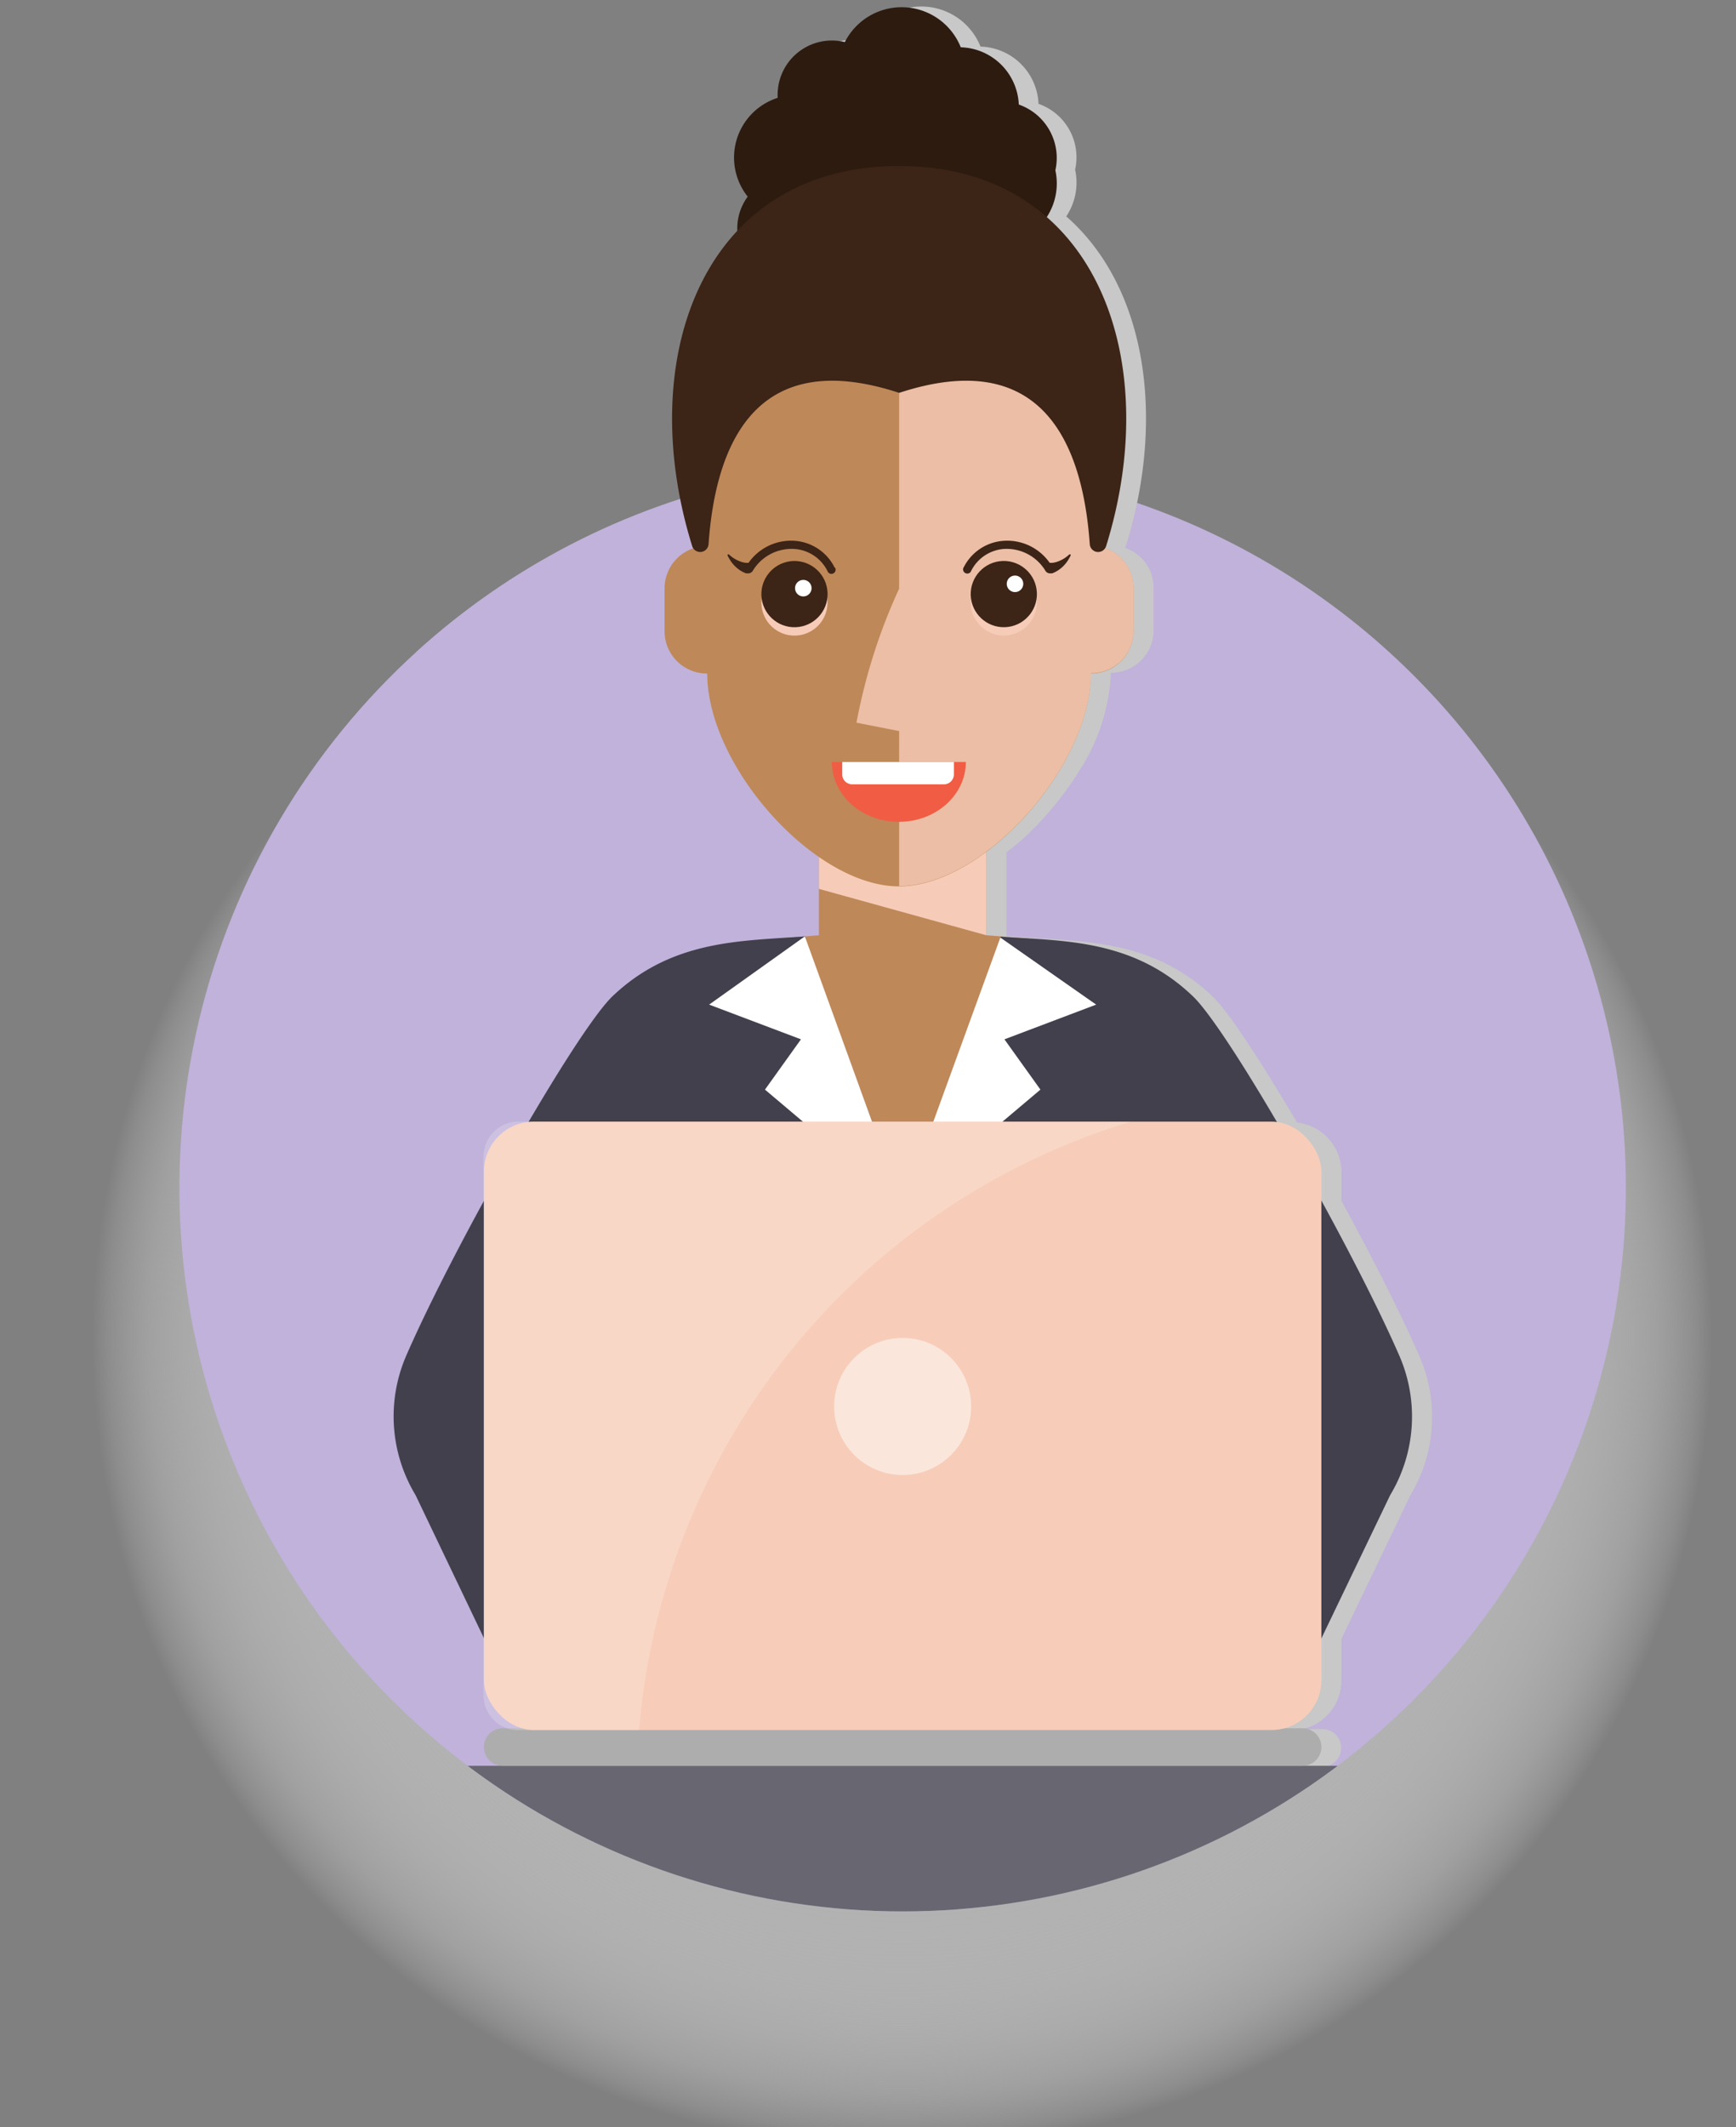 <svg xmlns="http://www.w3.org/2000/svg" xmlns:xlink="http://www.w3.org/1999/xlink" viewBox="0 0 174.13 213.23"><rect x="0" y="0" width="174.13" height="213.23" fill="#808080" stroke="none"/><defs><style>.cls-1{fill:none;}.cls-2{isolation:isolate;}.Graphic-Style,.cls-10,.cls-3,.cls-7{mix-blend-mode:multiply;}.cls-3{fill:url(#radial-gradient);}.cls-4{clip-path:url(#clip-path);}.cls-5{fill:#c0b2da;}.Graphic-Style{fill:#c8c8c8;}.cls-6{fill:#bf8858;}.cls-10,.cls-7{fill:#f6ccb8;}.cls-8{fill:#42404d;}.cls-17,.cls-18,.cls-9{fill:#fff;}.cls-10{opacity:0.8;}.cls-11{fill:#3c2417;}.cls-12{fill:#2d1b10;}.cls-13{fill:#f05d44;}.cls-14{fill:#686671;}.cls-15{fill:#adadae;}.cls-16{fill:#f7cdb9;}.cls-17{opacity:0.5;}.cls-18{opacity:0.2;}</style><radialGradient id="radial-gradient" cx="30.37" cy="119.58" r="84.66" gradientTransform="translate(61.33 19.44) scale(0.96)" gradientUnits="userSpaceOnUse"><stop offset="0" stop-color="#adadae"/><stop offset="0.4" stop-color="#aeaeaf" stop-opacity="0.99"/><stop offset="0.55" stop-color="#b1b1b2" stop-opacity="0.95"/><stop offset="0.65" stop-color="#b7b7b8" stop-opacity="0.88"/><stop offset="0.73" stop-color="#bfbfbf" stop-opacity="0.79"/><stop offset="0.81" stop-color="#c9c9ca" stop-opacity="0.66"/><stop offset="0.87" stop-color="#d6d6d6" stop-opacity="0.5"/><stop offset="0.93" stop-color="#e5e5e5" stop-opacity="0.32"/><stop offset="0.98" stop-color="#f6f6f6" stop-opacity="0.11"/><stop offset="1" stop-color="#fff" stop-opacity="0"/></radialGradient><clipPath id="clip-path"><path class="cls-1" d="M139.29,65.31a56.51,56.51,0,1,0-97.49,0,72.55,72.55,0,1,0,97.49,0Z"/></clipPath></defs><title>avatar</title><g class="cls-2"><g id="people"><g id="woman"><circle id="shadow" class="cls-3" cx="90.54" cy="134.47" r="81.44"/><g class="cls-4"><circle class="cls-5" cx="90.54" cy="119.04" r="72.55" transform="translate(-57.66 98.89) rotate(-45)"/><path class="Graphic-Style" d="M146.79,177H133.19a1.88,1.88,0,0,0-.52-3.68h-2a5,5,0,0,0,3.88-4.86v-4.18l6.9-14.36a15.26,15.26,0,0,0,.92-14c-1.84-4.21-4.73-9.91-7.82-15.55v-2.91a5,5,0,0,0-4.45-4.94c-3.55-6-6.79-11-8.41-12.58-6-5.77-13-5.56-19.33-6l-1.41-.11v-8.4c.63-.47,1.24-1,1.84-1.51A29.23,29.23,0,0,0,105,81.63q.7-.78,1.35-1.62.32-.42.63-.84.62-.85,1.17-1.74a19.64,19.64,0,0,0,3.28-10,4.24,4.24,0,0,0,4.28-4.2V58.91a4.19,4.19,0,0,0-2.88-4,.85.85,0,0,0,.12-.22c4-12.93,2-26-6-33a6.09,6.09,0,0,0,.89-4.69,5.67,5.67,0,0,0-3.67-6.59,6,6,0,0,0-5.82-5.74,6.39,6.39,0,0,0-11.63-.52A5.44,5.44,0,0,0,80,9.51c0,.1,0,.2,0,.3a6.28,6.28,0,0,0-3,9.9,5.33,5.33,0,0,0-1.05,3.18c0,.09,0,.18,0,.27-6.76,7.23-8.29,19.46-4.52,31.58a.85.85,0,0,0,.12.22,4.19,4.19,0,0,0-2.88,4v4.37a4.24,4.24,0,0,0,4.28,4.2c0,6.45,5.18,14.23,11.2,18.38V89.1h0v4.65l-1.41.11h0c-6.33.48-13.32.28-19.33,6-1.61,1.55-4.85,6.5-8.38,12.52H54a3.5,3.5,0,0,0-3.5,3.5v4.41c-3.09,5.64-6,11.34-7.82,15.55a15.26,15.26,0,0,0,.92,14l6.9,14.37v5.68a3.49,3.49,0,0,0,2.59,3.36h-.7A1.88,1.88,0,0,0,51.9,177H41.32a7.56,7.56,0,0,0,0,15.12H146.79a7.56,7.56,0,0,0,0-15.12Z"/><g id="woman-2" data-name="woman"><g id="woman-3" data-name="woman"><polygon class="cls-6" points="98.94 93.75 98.94 83.04 82.14 83.04 82.14 93.75 77.94 94.08 82.14 121.16 98.94 121.16 103.14 94.08 98.94 93.75"/><polygon class="cls-7" points="82.14 83.11 82.14 89.1 98.94 93.75 98.94 83.11 82.14 83.11"/><path class="cls-8" d="M140.36,135.89c-4.83-11.08-17-32.45-20.68-36-6-5.77-13-5.56-19.33-6l0,.27-9.78,26.74L80.77,94.13l0-.27c-6.33.48-13.32.28-19.33,6-3.69,3.54-15.85,24.91-20.68,36a15.26,15.26,0,0,0,.92,14L54,175.62H87.87l2.67-10.08,2.67,10.08h33.86l12.37-25.75A15.26,15.26,0,0,0,140.36,135.89Z"/><polygon class="cls-9" points="71.13 100.7 80.34 104.18 76.73 109.22 90.54 120.88 80.73 93.86 71.13 100.7"/><polygon class="cls-9" points="109.95 100.7 100.34 93.98 90.54 120.88 104.36 109.22 100.75 104.18 109.95 100.7"/><path class="cls-6" d="M109.43,54.71V46c0-9.28-10.74-21-19.24-21S70.94,36.7,70.94,46v8.74a4.24,4.24,0,0,0-4.28,4.2v4.37a4.24,4.24,0,0,0,4.28,4.2c0,9.28,10.74,21.34,19.24,21.34s19.24-12.06,19.24-21.34a4.24,4.24,0,0,0,4.28-4.2V58.91A4.24,4.24,0,0,0,109.43,54.71Z"/><path class="cls-10" d="M90.19,73.28V88.82c8.5,0,19.24-12.06,19.24-21.34a4.24,4.24,0,0,0,4.28-4.2V58.91a4.24,4.24,0,0,0-4.28-4.2V46c0-9.28-10.74-21-19.24-21V59a57.12,57.12,0,0,0-4.28,13.44Z"/><circle class="cls-7" cx="79.69" cy="60.39" r="3.32" transform="translate(-2.06 2.82) rotate(-2)"/><circle class="cls-11" cx="79.69" cy="59.55" r="3.32" transform="translate(-2.03 2.82) rotate(-2)"/><circle class="cls-9" cx="80.81" cy="58.52" r="0.83" transform="matrix(1, -0.03, 0.03, 1, -1.99, 2.86)"/><path class="cls-11" d="M83.72,56.9a4.84,4.84,0,0,0-3.9-2.68,5.2,5.2,0,0,0-4.74,2.2h-.25a2.46,2.46,0,0,1-.71-.19,3.28,3.28,0,0,1-1-.65.11.11,0,0,0-.12,0,.1.1,0,0,0,0,.14,3.64,3.64,0,0,0,.19.35,3.41,3.41,0,0,0,.56.71,3.29,3.29,0,0,0,.78.56,2.57,2.57,0,0,0,.31.13l.15,0a.54.54,0,0,0,.54-.29,4.54,4.54,0,0,1,4.2-2.15A4,4,0,0,1,83,57.24a.42.42,0,1,0,.77-.33Z"/><circle class="cls-7" cx="100.69" cy="60.39" r="3.32" transform="translate(-2.05 3.55) rotate(-2)"/><circle class="cls-11" cx="100.69" cy="59.55" r="3.32" transform="translate(-2.02 3.55) rotate(-2)"/><circle class="cls-9" cx="101.81" cy="58.52" r="0.83" transform="translate(-1.98 3.59) rotate(-2)"/><path class="cls-11" d="M96.65,56.9a4.84,4.84,0,0,1,3.9-2.68,5.2,5.2,0,0,1,4.74,2.2h.25a2.46,2.46,0,0,0,.71-.19,3.28,3.28,0,0,0,1-.65.11.11,0,0,1,.12,0,.1.1,0,0,1,0,.14,3.64,3.64,0,0,1-.19.35,3.41,3.41,0,0,1-.56.71,3.29,3.29,0,0,1-.78.56,2.57,2.57,0,0,1-.31.13l-.15,0a.54.54,0,0,1-.54-.29,4.54,4.54,0,0,0-4.2-2.15,4,4,0,0,0-3.22,2.18.42.42,0,1,1-.77-.33Z"/><path class="cls-12" d="M106,18.37a6.17,6.17,0,0,0-.14-1.3,5.67,5.67,0,0,0-3.67-6.59,6,6,0,0,0-5.82-5.74,6.39,6.39,0,0,0-11.63-.52A5.44,5.44,0,0,0,78,9.51c0,.1,0,.2,0,.3a6.28,6.28,0,0,0-3,9.9,5.36,5.36,0,0,0,6.47,8.09,4.65,4.65,0,0,0,6.1,4.25A6.43,6.43,0,0,0,99,29a6.2,6.2,0,0,0,3.86-5.24A6.16,6.16,0,0,0,106,18.37Z"/><path class="cls-11" d="M90.19,16.64c-19.65,0-26.64,19.21-20.76,38.1a.84.84,0,0,0,1.64-.19c.76-10.72,5.19-19.74,19.12-15.17,13.93-4.57,18.36,4.45,19.12,15.17a.84.84,0,0,0,1.64.19C116.83,35.85,109.84,16.64,90.19,16.64Z"/><path class="cls-13" d="M96.88,76.38c0,3.3-3,6-6.72,6s-6.72-2.67-6.72-6Z"/><path class="cls-9" d="M84.48,76.38h11.2a0,0,0,0,1,0,0v1.24a1,1,0,0,1-1,1h-9.2a1,1,0,0,1-1-1V76.38A0,0,0,0,1,84.48,76.38Z"/></g><path id="desk" class="cls-14" d="M144.79,177H39.32a7.56,7.56,0,0,0,0,15.12H144.79a7.56,7.56,0,0,0,0-15.12Z"/><g id="computer"><path class="cls-15" d="M130.66,177H50.42a1.88,1.88,0,0,1,0-3.76h80.24a1.88,1.88,0,1,1,0,3.76Z"/><rect class="cls-16" x="48.54" y="112.43" width="84" height="60.98" rx="5" ry="5"/><circle class="cls-17" cx="90.54" cy="140.98" r="6.87"/><path class="cls-18" d="M113.44,112.43H52a3.5,3.5,0,0,0-3.5,3.5v54a3.5,3.5,0,0,0,3.5,3.5h12.1A69.71,69.71,0,0,1,113.44,112.43Z"/></g></g></g></g></g></g></svg>